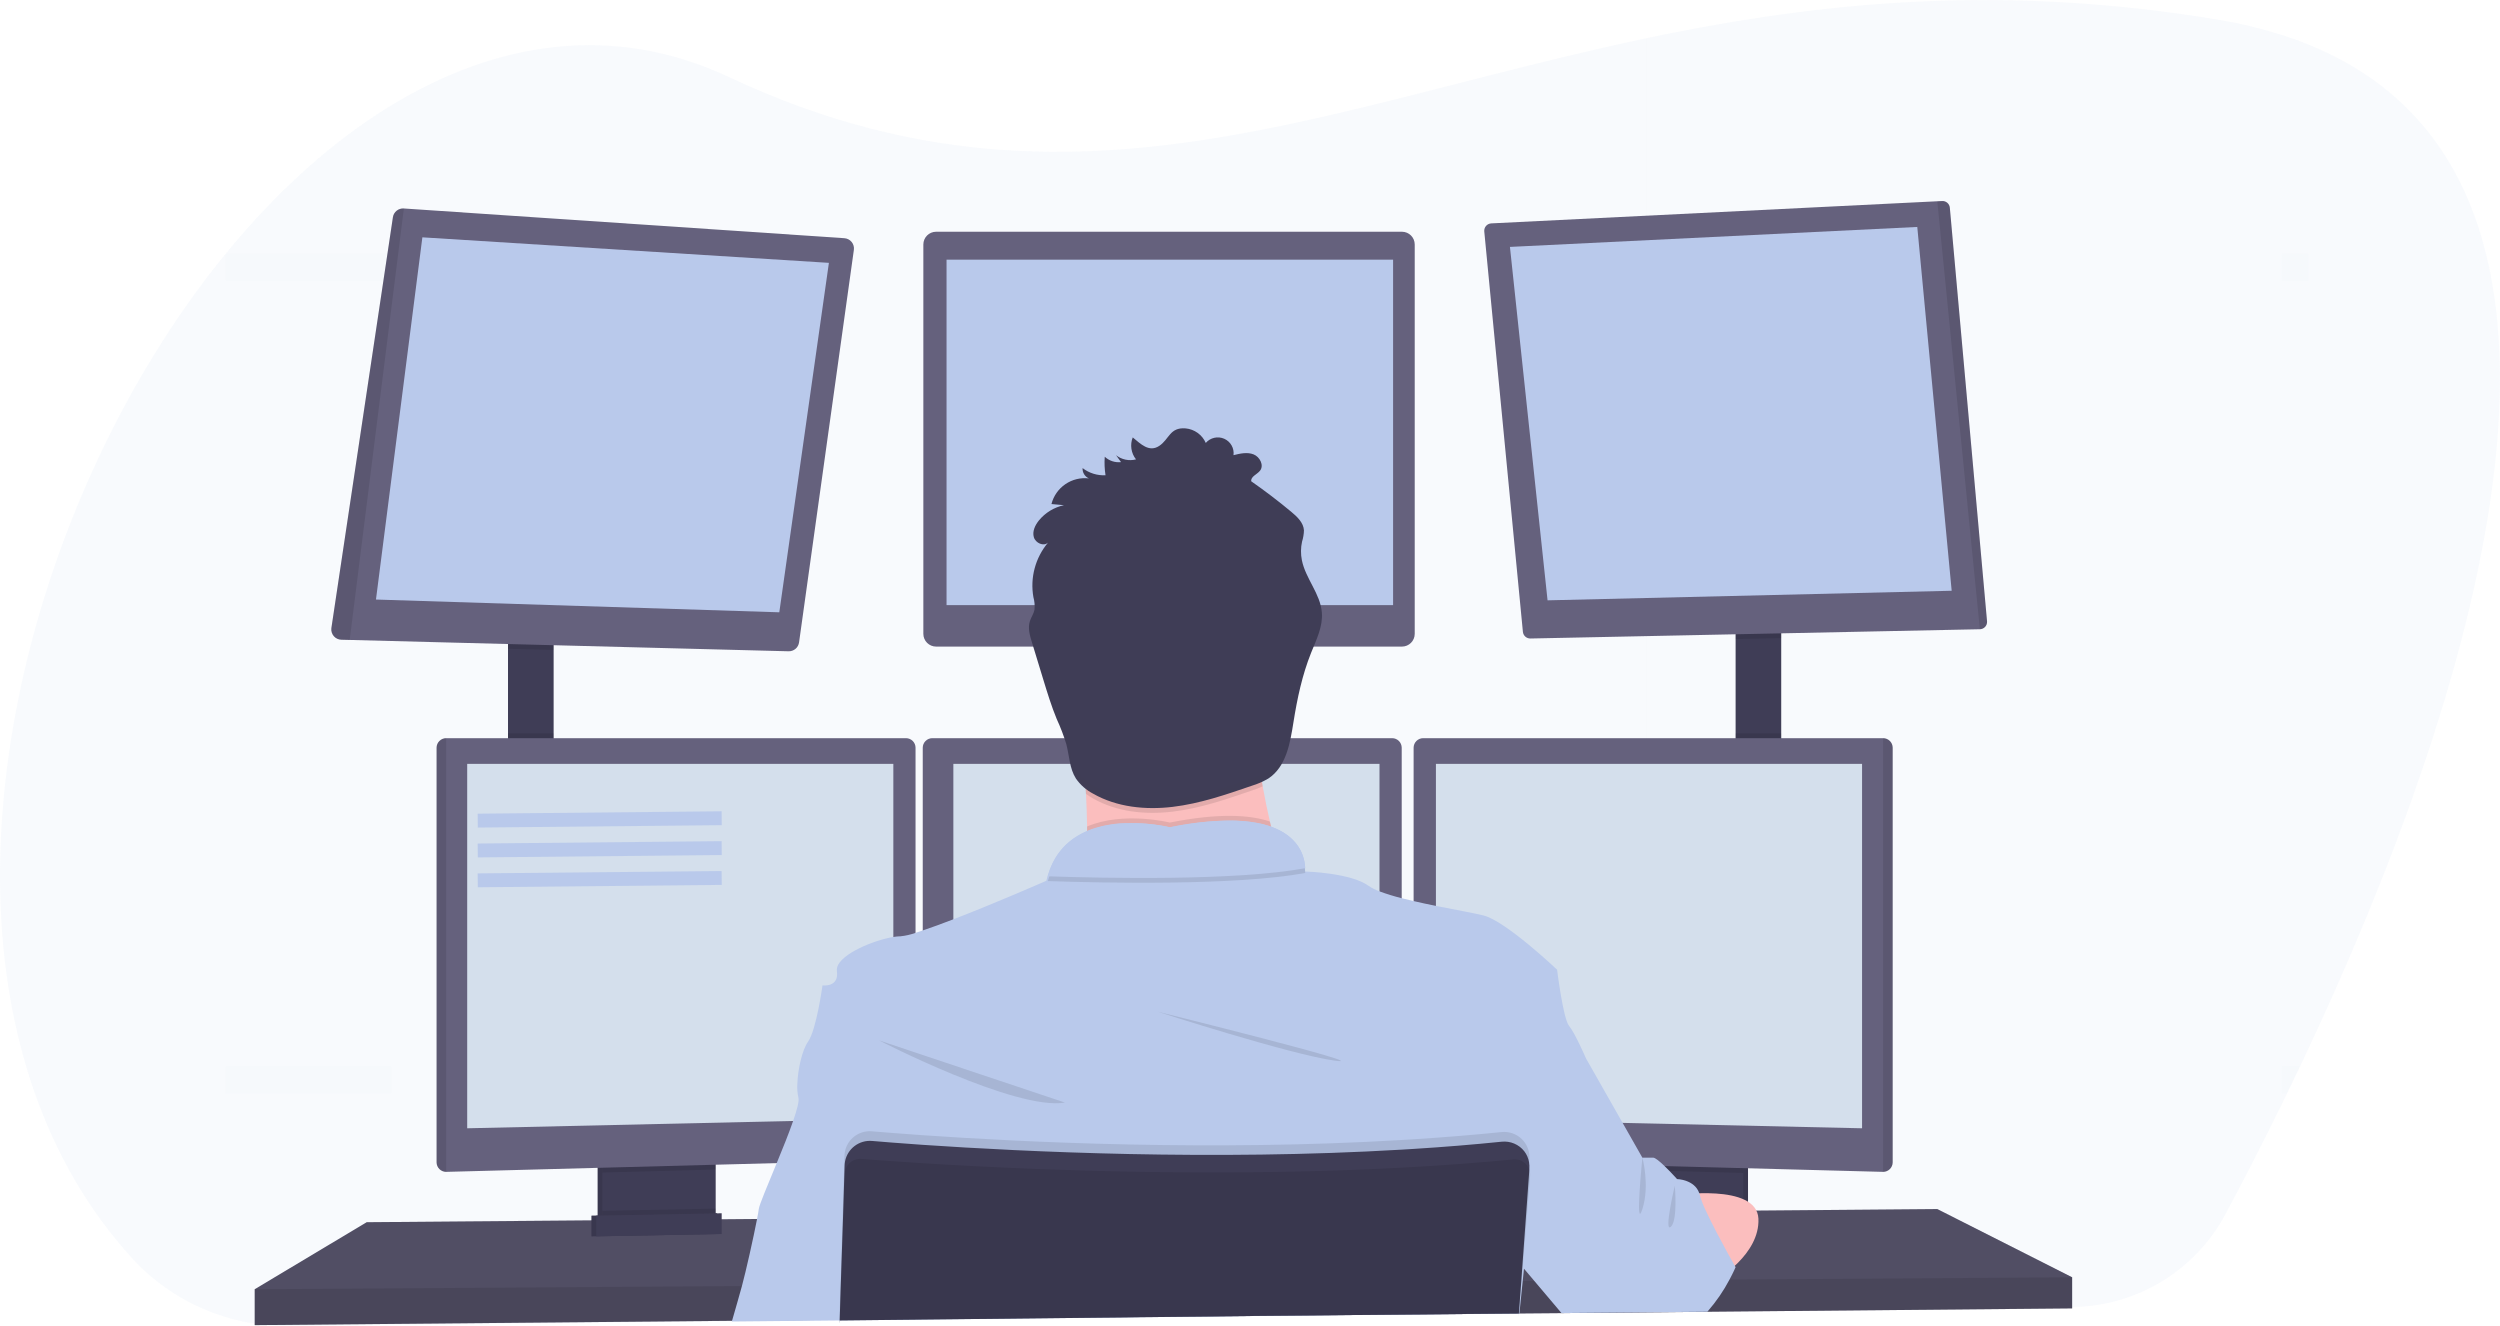 <svg width="360" height="191" viewBox="0 0 360 191" fill="none" xmlns="http://www.w3.org/2000/svg">
<g clip-path="url(#clip0)">
<path opacity="0.1" d="M332.398 151.033C331.997 151.894 331.597 152.745 331.198 153.583C330.576 154.886 329.962 156.164 329.356 157.416C329.086 157.971 328.816 158.515 328.554 159.06C325.58 165.116 322.804 170.472 320.447 174.876C318.307 178.867 315.13 182.211 311.249 184.558C307.368 186.905 302.925 188.168 298.387 188.215L245.959 188.783H245.406L240.911 188.832L237.067 188.873L225.278 189H224.801L218.799 189.066H218.616L181.625 189.466L148.605 189.81L144.765 189.852L120.91 190.11H120.883L105.412 190.276H105.246L56.327 190.803L41.693 190.962C38.57 190.997 35.46 190.553 32.473 189.645C27.274 188.079 22.602 185.13 18.959 181.115C12.674 174.211 8.093 166.156 5.016 157.416C4.571 156.154 4.156 154.877 3.772 153.583C-6.88 117.687 6.105 71.375 29.476 40.383C30.455 39.087 31.451 37.824 32.462 36.592L32.487 36.564C39.674 27.769 47.733 20.421 56.317 15.195C71.528 5.921 88.382 3.308 104.959 11.094C118.985 17.684 132.08 20.782 144.775 21.623C146.058 21.706 147.34 21.768 148.616 21.806C177.735 22.719 205.026 12.259 237.074 5.507C238.35 5.238 239.629 4.973 240.918 4.721C263.78 0.186 289.142 -2.206 319.302 2.822C322.436 3.333 325.528 4.07 328.554 5.028C329.883 5.455 331.165 5.915 332.398 6.407C346.794 12.245 354.645 23.033 357.981 36.551C358.297 37.805 358.57 39.082 358.8 40.38C364.715 72.895 347.392 119.017 332.398 151.033Z" fill="#B9C9EB"/>
<g opacity="0.1">
<path opacity="0.1" d="M56.317 15.196V190.841L41.683 191C38.56 191.035 35.45 190.591 32.463 189.683V36.565H32.487C39.674 27.759 47.733 20.411 56.317 15.196Z" fill="#B9C9EB"/>
<path opacity="0.1" d="M358.818 40.384H29.476C30.455 39.088 31.451 37.824 32.463 36.593V36.565H357.998C358.314 37.813 358.587 39.086 358.818 40.384Z" fill="#B9C9EB"/>
<path opacity="0.1" d="M332.398 6.411V153.58H331.198C330.576 154.883 329.962 156.161 329.356 157.413C329.086 157.968 328.816 158.512 328.554 159.057V5.018C329.884 5.446 331.165 5.91 332.398 6.411Z" fill="#B9C9EB"/>
<path opacity="0.1" d="M240.918 4.712V188.846L237.074 188.887V5.497C238.35 5.228 239.629 4.963 240.918 4.712Z" fill="#B9C9EB"/>
<path opacity="0.1" d="M148.616 21.796V189.845L144.775 189.887V21.614C146.058 21.696 147.34 21.745 148.616 21.796Z" fill="#B9C9EB"/>
<path opacity="0.1" d="M331.199 153.584C330.576 154.887 329.962 156.164 329.356 157.416H5.016C4.572 156.155 4.157 154.877 3.772 153.584H331.199Z" fill="#B9C9EB"/>
</g>
<path d="M79.722 91.621H73.153V111.494H79.722V91.621Z" fill="#3F3D56"/>
<path d="M256.496 90.587H249.928V111.611H256.496V90.587Z" fill="#3F3D56"/>
<path d="M298.387 183.928V188.408L245.866 188.891L245.306 188.901L225.344 189.084L224.867 189.091L218.8 189.142H218.62L181.635 189.484L120.924 190.045H120.872L105.436 190.19L105.27 190.194L36.68 190.821V185.651L52.808 176L85.167 175.732L85.858 175.728L86.087 175.725L86.778 175.714L102.314 175.587L103.009 175.583L103.231 175.58L103.922 175.577L108.904 175.535L109.035 175.532L121.325 175.428H121.426L217.327 174.622L219.674 174.605H219.909L221.7 174.587L234.716 174.48L235.408 174.47L236.047 174.463H236.379L240.428 174.432L241.23 174.422L242.305 174.415L245.676 174.384L251.024 174.339L251.715 174.332L252.918 174.325H253.143L278.971 174.105L298.387 183.928Z" fill="#65617D"/>
<path opacity="0.2" d="M298.387 183.928V188.408L245.866 188.891L245.306 188.901L225.344 189.084L224.867 189.091L218.8 189.142H218.62L181.635 189.484L120.924 190.045H120.872L105.436 190.19L105.27 190.194L36.68 190.821V185.651L52.808 176L85.167 175.732L85.858 175.728L86.087 175.725L86.778 175.714L102.314 175.587L103.009 175.583L103.231 175.58L103.922 175.577L108.904 175.535L109.035 175.532L121.325 175.428H121.426L217.327 174.622L219.674 174.605H219.909L221.7 174.587L234.716 174.48L235.408 174.47L236.047 174.463H236.379L240.428 174.432L241.23 174.422L242.305 174.415L245.676 174.384L251.024 174.339L251.715 174.332L252.918 174.325H253.143L278.971 174.105L298.387 183.928Z" fill="black"/>
<path d="M102.366 166.698V175.139C102.366 175.539 102.253 175.93 102.039 176.268C101.824 176.606 101.518 176.877 101.156 177.048C100.887 177.179 100.592 177.249 100.292 177.255L88.227 177.51C87.904 177.518 87.585 177.45 87.293 177.314C86.924 177.145 86.612 176.875 86.393 176.534C86.174 176.194 86.058 175.798 86.059 175.394V166.698H102.366Z" fill="#3F3D56"/>
<path opacity="0.1" d="M102.366 166.698V175.139C102.366 175.539 102.253 175.93 102.039 176.268C101.824 176.606 101.518 176.877 101.156 177.048C100.887 177.179 100.592 177.249 100.292 177.255L88.227 177.51C87.904 177.518 87.585 177.45 87.293 177.314C86.924 177.145 86.612 176.875 86.393 176.534C86.174 176.194 86.058 175.798 86.059 175.394V166.698H102.366Z" fill="black"/>
<path d="M103.058 166.698V175.139C103.058 175.539 102.944 175.93 102.73 176.268C102.516 176.606 102.21 176.877 101.848 177.048C101.578 177.179 101.283 177.249 100.983 177.255L88.918 177.51C88.596 177.518 88.276 177.45 87.984 177.314C87.616 177.145 87.304 176.875 87.085 176.534C86.866 176.194 86.75 175.798 86.75 175.394V166.698H103.058Z" fill="#3F3D56"/>
<path d="M251.715 166.698H235.408V177.555H251.715V166.698Z" fill="#3F3D56"/>
<path opacity="0.1" d="M251.715 166.698H235.408V177.555H251.715V166.698Z" fill="black"/>
<path d="M251.024 166.698H234.716V177.555H251.024V166.698Z" fill="#3F3D56"/>
<path opacity="0.1" d="M79.722 91.617V93.592L73.153 93.423V91.617H79.722Z" fill="black"/>
<path d="M122.957 35.983L115.064 92.507C115.014 92.868 114.833 93.198 114.554 93.434C114.275 93.669 113.919 93.795 113.554 93.785L50.357 92.152L49.157 92.121C48.948 92.116 48.743 92.067 48.554 91.978C48.365 91.888 48.198 91.76 48.062 91.602C47.926 91.443 47.826 91.258 47.767 91.058C47.708 90.859 47.691 90.649 47.719 90.442L56.58 31.271C56.637 30.904 56.83 30.573 57.12 30.341C57.411 30.109 57.778 29.995 58.149 30.02L121.574 34.3C121.779 34.312 121.979 34.366 122.161 34.459C122.344 34.552 122.505 34.681 122.635 34.839C122.765 34.997 122.861 35.181 122.916 35.377C122.972 35.574 122.986 35.78 122.957 35.983Z" fill="#65617D"/>
<path d="M60.822 34.176L54.139 86.334L112.219 88.171L119.362 37.85L60.822 34.176Z" fill="#B9C9EB"/>
<path d="M201.877 33.37H134.805C133.787 33.37 132.962 34.192 132.962 35.207V91.273C132.962 92.287 133.787 93.11 134.805 93.11H201.877C202.895 93.11 203.72 92.287 203.72 91.273V35.207C203.72 34.192 202.895 33.37 201.877 33.37Z" fill="#65617D"/>
<path d="M200.605 37.392H136.302V87.137H200.605V37.392Z" fill="#B9C9EB"/>
<path opacity="0.1" d="M256.496 90.583V91.89L249.928 92.024V90.583H256.496Z" fill="black"/>
<path d="M286.135 89.481C286.144 89.623 286.124 89.766 286.077 89.902C286.029 90.037 285.955 90.161 285.858 90.266C285.761 90.372 285.644 90.457 285.513 90.516C285.382 90.575 285.241 90.608 285.097 90.611L220.38 91.945C220.111 91.95 219.85 91.854 219.649 91.676C219.448 91.498 219.323 91.25 219.297 90.983L213.735 33.329C213.721 33.186 213.737 33.041 213.781 32.904C213.824 32.767 213.896 32.641 213.99 32.532C214.084 32.424 214.2 32.335 214.33 32.273C214.459 32.21 214.6 32.174 214.744 32.167L278.971 28.982L279.663 28.948C279.938 28.933 280.207 29.026 280.415 29.206C280.623 29.386 280.752 29.64 280.776 29.913L286.135 89.481Z" fill="#65617D"/>
<path d="M217.431 35.555L276.088 32.681L281.042 85.069L222.848 86.448L217.431 35.555Z" fill="#B9C9EB"/>
<path opacity="0.1" d="M286.135 89.481C286.144 89.623 286.124 89.766 286.077 89.901C286.029 90.037 285.955 90.161 285.858 90.266C285.761 90.372 285.644 90.457 285.513 90.516C285.382 90.575 285.241 90.608 285.097 90.611L278.971 28.982L279.663 28.948C279.938 28.933 280.207 29.026 280.415 29.206C280.623 29.386 280.752 29.64 280.776 29.913L286.135 89.481Z" fill="black"/>
<path opacity="0.1" d="M58.16 30.016L50.357 92.152L49.157 92.121C48.948 92.116 48.743 92.067 48.554 91.978C48.365 91.888 48.198 91.76 48.062 91.602C47.926 91.443 47.826 91.258 47.767 91.058C47.708 90.859 47.691 90.649 47.719 90.442L56.58 31.271C56.636 30.902 56.83 30.568 57.123 30.335C57.416 30.102 57.786 29.989 58.16 30.016Z" fill="black"/>
<path opacity="0.1" d="M79.722 105.607H73.153V111.494H79.722V105.607Z" fill="black"/>
<path opacity="0.1" d="M103.058 166.695V168.408L86.75 168.842V166.695H103.058Z" fill="black"/>
<path d="M131.838 107.658V165.63C131.834 165.983 131.694 166.322 131.446 166.576C131.198 166.829 130.862 166.978 130.507 166.991L64.251 168.749H64.234C63.873 168.744 63.528 168.599 63.273 168.345C63.018 168.091 62.873 167.747 62.868 167.387V107.658C62.873 107.298 63.018 106.955 63.273 106.7C63.528 106.446 63.873 106.301 64.234 106.296H130.473C130.834 106.301 131.178 106.446 131.434 106.7C131.689 106.955 131.834 107.298 131.838 107.658Z" fill="#65617D"/>
<path opacity="0.1" d="M64.251 106.296V168.749H64.234C63.873 168.744 63.528 168.599 63.273 168.345C63.018 168.091 62.873 167.747 62.868 167.387V107.658C62.873 107.298 63.018 106.955 63.273 106.7C63.528 106.446 63.873 106.301 64.234 106.296H64.251Z" fill="black"/>
<path d="M67.276 109.998H128.641V161.094L67.276 162.473V109.998Z" fill="#D4DFEC"/>
<path opacity="0.1" d="M256.496 105.607H249.928V111.611H256.496V105.607Z" fill="black"/>
<path opacity="0.1" d="M251.024 166.695V168.904L234.716 168.47V166.695H251.024Z" fill="black"/>
<path d="M272.544 107.658V167.387C272.54 167.75 272.392 168.096 272.133 168.351C271.875 168.606 271.525 168.749 271.162 168.749L204.891 166.991C204.537 166.978 204.201 166.829 203.953 166.576C203.705 166.322 203.565 165.983 203.56 165.63V107.658C203.565 107.298 203.71 106.955 203.965 106.7C204.221 106.446 204.565 106.301 204.926 106.296H271.165C271.528 106.297 271.877 106.441 272.135 106.695C272.393 106.95 272.54 107.296 272.544 107.658Z" fill="#65617D"/>
<path opacity="0.1" d="M272.544 107.658V167.387C272.54 167.75 272.392 168.096 272.133 168.351C271.875 168.606 271.525 168.749 271.162 168.749V106.296C271.525 106.296 271.875 106.439 272.133 106.694C272.392 106.949 272.54 107.295 272.544 107.658Z" fill="black"/>
<path d="M268.137 109.998H206.772V161.094L268.137 162.473V109.998Z" fill="#D4DFEC"/>
<path d="M201.846 107.658V165.63C201.842 165.983 201.701 166.322 201.453 166.576C201.206 166.829 200.869 166.978 200.515 166.991L134.258 168.749C133.895 168.749 133.546 168.606 133.287 168.351C133.028 168.096 132.88 167.75 132.876 167.387V107.658C132.88 107.298 133.025 106.955 133.281 106.7C133.536 106.446 133.88 106.301 134.241 106.296H200.48C200.841 106.301 201.186 106.446 201.441 106.7C201.696 106.955 201.841 107.298 201.846 107.658Z" fill="#65617D"/>
<path d="M137.283 109.998H198.648V161.094L137.283 162.473V109.998Z" fill="#D4DFEC"/>
<path opacity="0.1" d="M298.387 183.928V188.408L245.866 188.891L245.306 188.901L225.344 189.084L224.867 189.091L218.8 189.142H218.62L181.635 189.484L120.924 190.045H120.872L105.436 190.19L105.27 190.194L36.68 190.821V185.651L106.691 185.192H106.857L121.028 185.096H121.094L218.959 184.451H219.059L219.118 184.448H219.28L220.936 184.438H221.441L247.193 184.265L248.714 184.258L249.053 184.255L298.387 183.928Z" fill="black"/>
<path d="M168.453 111.494C178.254 111.494 186.199 103.573 186.199 93.803C186.199 84.032 178.254 76.111 168.453 76.111C158.653 76.111 150.708 84.032 150.708 93.803C150.708 103.573 158.653 111.494 168.453 111.494Z" fill="#FBBEBE"/>
<path d="M186.202 129.992C186.202 129.992 151.803 134.128 155.088 129.992C156.277 128.496 156.605 124.064 156.54 119.014C156.519 117.481 156.464 115.892 156.384 114.31C156.004 106.727 155.088 99.317 155.088 99.317C155.088 99.317 185.165 85.186 181.708 96.388C180.325 100.913 180.778 107.268 181.829 113.234C182.137 114.975 182.493 116.681 182.866 118.301C183.777 122.252 184.891 126.154 186.202 129.992Z" fill="#FBBEBE"/>
<path opacity="0.1" d="M186.202 129.992C186.202 129.992 151.803 134.128 155.088 129.992C156.277 128.496 156.605 124.064 156.54 119.014C161.784 116.781 168.457 118.446 168.457 118.446C175.481 117.05 179.986 117.322 182.866 118.301C183.777 122.252 184.891 126.154 186.202 129.992Z" fill="black"/>
<path d="M120.91 190.435V190.145L181.625 189.487L218.616 189.142H218.72L218.682 189.652L218.734 189.142H218.8V189.084L219.273 184.448L219.453 182.694L219.508 182.146L219.557 181.687L221.693 174.584L223.83 167.491L225.627 161.518L228.372 152.391C228.372 152.391 226.817 148.772 225.952 147.738C225.088 146.704 224.224 139.639 224.224 139.639C224.224 139.639 216.846 132.632 213.621 131.825C212.269 131.481 209.6 131.022 206.765 130.447C205.704 130.233 204.615 130.006 203.567 129.757C202.976 129.623 202.395 129.482 201.839 129.34C200.755 129.071 199.688 128.742 198.641 128.355C198.092 128.156 197.57 127.891 197.085 127.565C194.544 125.708 188.176 125.497 187.931 125.497C187.93 125.489 187.93 125.481 187.931 125.473V125.442C187.94 125.298 187.94 125.153 187.931 125.008C187.931 124.87 187.931 124.708 187.9 124.526C187.9 124.47 187.9 124.412 187.875 124.353C187.858 124.229 187.837 124.098 187.806 123.96C187.796 123.899 187.782 123.838 187.765 123.778C187.665 123.362 187.52 122.959 187.333 122.575C187.308 122.52 187.277 122.461 187.25 122.406C187.08 122.087 186.884 121.784 186.662 121.499C186.617 121.441 186.569 121.379 186.517 121.32C186.234 120.987 185.919 120.683 185.576 120.41C185.483 120.338 185.386 120.262 185.286 120.193C185.23 120.148 185.171 120.106 185.11 120.069L184.802 119.869L184.515 119.704C184.263 119.566 183.996 119.431 183.706 119.304C183.616 119.263 183.519 119.225 183.423 119.187C183.326 119.149 183.174 119.09 183.046 119.042H183.025L182.766 118.939C182.569 118.873 182.368 118.815 182.157 118.756L181.836 118.673L181.49 118.594L181.144 118.522C180.799 118.453 180.429 118.391 180.041 118.342L179.647 118.294L179.243 118.253L178.825 118.218L178.23 118.184L177.539 118.16C174.489 118.159 171.448 118.482 168.467 119.121C166.396 118.662 164.275 118.467 162.154 118.542H161.853L161.508 118.563H161.286L160.84 118.604C160.692 118.604 160.54 118.635 160.391 118.656C160.242 118.677 160.087 118.694 159.938 118.718L159.71 118.756C159.485 118.794 159.257 118.835 159.019 118.883C158.942 118.897 158.866 118.914 158.79 118.935C158.49 119.001 158.189 119.08 157.892 119.17C157.743 119.211 157.594 119.259 157.446 119.311C157.369 119.332 157.297 119.359 157.224 119.387L157.003 119.466L156.785 119.552L156.526 119.655C156.395 119.711 156.267 119.769 156.139 119.831C156.066 119.862 155.994 119.897 155.924 119.935C155.855 119.973 155.783 120.004 155.717 120.042C154.935 120.444 154.213 120.952 153.57 121.551L153.394 121.72L153.221 121.896C153.162 121.954 153.107 122.016 153.052 122.078C152.826 122.324 152.616 122.583 152.422 122.854C152.367 122.926 152.315 122.999 152.263 123.075C152.044 123.397 151.845 123.733 151.669 124.081C151.624 124.164 151.582 124.25 151.541 124.333C151.259 124.915 151.027 125.52 150.849 126.142C150.785 126.372 150.726 126.602 150.673 126.831C150.673 126.831 143.354 130.05 137.283 132.38C135.669 133.001 134.148 133.562 132.876 133.986C132.506 134.111 132.16 134.224 131.838 134.331C131.141 134.582 130.415 134.749 129.678 134.827C129.33 134.833 128.983 134.865 128.641 134.924C125.851 135.375 121.069 137.337 120.547 139.305C120.505 139.462 120.493 139.625 120.513 139.787C120.513 139.787 120.513 139.811 120.513 139.825C120.859 142.238 118.439 141.893 118.439 141.893C118.439 141.893 117.574 148.269 116.364 149.992C115.49 151.233 114.891 154.001 114.815 156.089C114.772 156.74 114.823 157.394 114.968 158.03C114.968 158.047 114.968 158.064 114.968 158.078C115.106 158.54 114.774 159.801 114.21 161.418C113.599 163.193 112.707 165.399 111.849 167.48C110.556 170.624 109.339 173.478 109.263 174.105C109.232 174.384 109.142 174.884 109.018 175.528C108.513 178.155 107.393 183.156 106.84 185.179C106.428 186.688 105.83 188.756 105.419 190.176C105.419 190.218 105.395 190.259 105.384 190.297L120.883 190.145V190.435H120.931H120.91Z" fill="#B9C9EB"/>
<path opacity="0.1" d="M126.566 149.81C126.566 149.81 146.272 159.977 153.359 158.771L126.566 149.81Z" fill="black"/>
<path opacity="0.1" d="M166.669 145.674C166.669 145.674 185.856 151.878 192.252 152.739C198.648 153.601 166.669 145.674 166.669 145.674Z" fill="black"/>
<path opacity="0.1" d="M187.951 125.711C177.926 127.552 159.05 127.155 150.891 126.876C153.881 116.192 168.464 119.824 168.464 119.824C186.513 116.233 187.896 123.685 187.951 125.711Z" fill="black"/>
<path d="M187.951 125.022C177.926 126.862 159.05 126.466 150.891 126.187C153.881 115.502 168.464 119.135 168.464 119.135C186.513 115.544 187.896 122.995 187.951 125.022Z" fill="#B9C9EB"/>
<path d="M241.171 172.126C241.171 172.126 252.98 170.317 253.212 175.487C253.444 180.657 247.19 184.269 247.19 184.269L241.171 172.126Z" fill="#FBBEBE"/>
<path opacity="0.1" d="M181.829 113.234C181.321 113.461 180.802 113.661 180.273 113.834C176.546 115.116 172.788 116.409 168.865 116.878C164.941 117.346 160.823 116.933 157.401 114.982C157.041 114.78 156.695 114.555 156.363 114.31C155.983 106.727 155.067 99.317 155.067 99.317C155.067 99.317 185.144 85.186 181.687 96.388C180.311 100.913 180.778 107.268 181.829 113.234Z" fill="black"/>
<path d="M163.585 66.15C163.092 66.28 162.575 66.294 162.076 66.189C161.576 66.084 161.108 65.864 160.709 65.547L161.428 66.543C161.004 66.592 160.575 66.548 160.17 66.414C159.765 66.28 159.395 66.06 159.084 65.768C159.019 66.66 159.056 67.556 159.195 68.439C158.005 68.496 156.834 68.13 155.89 67.405C155.871 67.716 155.949 68.025 156.112 68.291C156.275 68.556 156.516 68.766 156.803 68.891C155.607 68.748 154.401 69.044 153.409 69.724C152.416 70.403 151.706 71.419 151.409 72.582L153.214 72.747C151.796 73.049 150.523 73.824 149.605 74.943C149.052 75.632 148.63 76.514 148.872 77.355C149.114 78.196 150.282 78.734 150.918 78.134C150.014 79.211 149.356 80.472 148.992 81.829C148.627 83.186 148.565 84.606 148.81 85.989C148.974 86.579 149.028 87.193 148.969 87.802C148.855 88.371 148.495 88.864 148.315 89.418C147.97 90.425 148.298 91.517 148.606 92.52L150.227 97.835C150.815 99.755 151.399 101.678 152.166 103.536C152.71 104.71 153.172 105.921 153.549 107.158C153.985 108.826 154.002 110.653 154.932 112.111C155.57 113.028 156.422 113.777 157.414 114.293C160.834 116.243 164.965 116.657 168.878 116.188C172.792 115.719 176.546 114.427 180.27 113.145C181.097 112.896 181.891 112.549 182.634 112.111C185.21 110.429 185.784 106.989 186.264 103.96C186.8 100.582 187.516 97.211 188.785 94.034C189.538 92.141 190.513 90.222 190.347 88.195C190.136 85.503 188 83.322 187.471 80.674C187.294 79.79 187.302 78.878 187.495 77.996C187.659 77.471 187.751 76.926 187.768 76.377C187.709 75.267 186.797 74.412 185.939 73.699C184.079 72.15 182.16 70.686 180.18 69.308C180.08 68.618 181.02 68.322 181.445 67.777C182.047 67.009 181.424 65.789 180.512 65.43C179.599 65.072 178.576 65.306 177.625 65.544C177.687 65.059 177.59 64.567 177.349 64.141C177.108 63.715 176.735 63.378 176.287 63.18C175.838 62.982 175.337 62.934 174.859 63.042C174.381 63.151 173.95 63.411 173.632 63.783C173.379 63.206 172.976 62.707 172.464 62.338C171.952 61.969 171.35 61.745 170.721 61.687C168.429 61.508 168.384 63.255 166.918 64.217C165.452 65.179 164.242 63.91 163.115 62.987C162.908 63.509 162.843 64.076 162.925 64.631C163.008 65.187 163.235 65.711 163.585 66.15Z" fill="#3F3D56"/>
<path d="M249.928 182.466C249.928 182.466 249.62 183.197 249.053 184.255C248.195 185.883 247.151 187.406 245.942 188.794L245.848 188.894H245.288L225.327 189.077H224.85L224.791 189.008L220.919 184.427L219.46 182.701L219.401 182.628L219.277 182.483L219.208 182.401L219.118 182.294L216.279 178.937L217.317 174.629L219.083 167.37L219.128 167.194L219.474 165.816L219.719 164.782L220.542 161.411L223.363 149.813L228.376 152.398L233.662 161.704L236.5 166.701H238.056C238.35 166.701 239.024 167.267 239.702 167.918C239.944 168.149 240.186 168.394 240.393 168.607C241.008 169.242 241.496 169.786 241.496 169.786C241.496 169.786 244.016 169.841 244.694 171.82C244.729 171.915 244.758 172.013 244.78 172.113C245.005 172.89 245.298 173.647 245.655 174.374C246.101 175.342 246.661 176.442 247.228 177.541C248.282 179.557 249.354 181.477 249.748 182.173L249.796 182.259L249.928 182.466Z" fill="#B9C9EB"/>
<path opacity="0.1" d="M220.231 166.905L220.196 167.398V167.432L220.138 168.225L219.678 174.605L219.121 182.29L218.962 184.455L218.616 189.087V189.146L181.625 189.49L120.921 190.145V190.435H120.872V190.145V190.049L121.028 185.099L121.325 175.428L121.581 167.229L121.605 166.412C121.62 165.919 121.736 165.434 121.946 164.987C122.155 164.54 122.453 164.141 122.823 163.813C123.192 163.485 123.625 163.235 124.095 163.079C124.564 162.924 125.06 162.865 125.553 162.907C127.185 163.045 129.304 163.214 131.838 163.393L132.876 163.469C147.51 164.482 174.555 165.792 201.846 164.158C202.42 164.127 202.997 164.092 203.574 164.051C207.806 163.786 212.034 163.444 216.221 163.017C216.75 162.962 217.285 163.023 217.788 163.196C218.291 163.369 218.75 163.65 219.132 164.019C219.514 164.388 219.811 164.836 220.001 165.332C220.191 165.827 220.269 166.358 220.231 166.888V166.905Z" fill="black"/>
<path d="M120.91 190.435V190.145L181.625 189.487L218.616 189.142H218.72V189.084L219.066 184.451L219.214 182.384L219.781 174.591L220.227 168.421V168.27C220.248 167.985 220.235 167.7 220.189 167.418C220.191 167.407 220.191 167.395 220.189 167.384C220.094 166.802 219.857 166.253 219.498 165.785C219.117 165.298 218.619 164.916 218.049 164.675C217.479 164.434 216.857 164.341 216.241 164.406C212.055 164.833 207.827 165.175 203.595 165.44C203.018 165.481 202.44 165.516 201.866 165.547C174.576 167.163 147.53 165.854 132.896 164.858L131.859 164.782C129.325 164.603 127.206 164.437 125.574 164.296C124.676 164.22 123.783 164.479 123.065 165.022C122.347 165.565 121.857 166.354 121.688 167.236C121.653 167.422 121.633 167.611 121.626 167.801L121.391 175.439L121.069 185.113L120.917 190.062V190.159V190.449L120.91 190.435Z" fill="#3F3D56"/>
<path opacity="0.1" d="M220.335 169.321L219.909 174.605L219.277 182.48L219.118 184.451L218.772 188.867L218.751 189.087V189.146L218.699 189.656L218.737 189.146H218.637L181.646 189.49L120.921 190.145V190.049L121.09 185.099L121.436 175.428L121.657 169C121.668 168.635 121.771 168.278 121.955 167.962C122.14 167.645 122.401 167.381 122.715 167.191C123.107 166.952 123.564 166.843 124.022 166.881C124.748 166.939 125.64 167.008 126.68 167.084C128.371 167.208 130.456 167.353 132.883 167.505C137.377 167.787 143.015 168.09 149.477 168.339C167.454 169.028 191.723 169.259 214.776 167.246C215.813 167.156 216.884 167.056 217.932 166.957C218.347 166.915 218.764 166.994 219.135 167.184C219.24 167.236 219.34 167.298 219.432 167.37C219.733 167.588 219.972 167.88 220.124 168.218C220.159 168.285 220.188 168.356 220.21 168.428C220.314 168.714 220.356 169.018 220.335 169.321Z" fill="black"/>
<path opacity="0.1" d="M103.058 174.039V175.139C103.058 175.539 102.944 175.93 102.73 176.268C102.516 176.606 102.21 176.877 101.848 177.048L87.984 177.314C87.616 177.145 87.304 176.875 87.085 176.534C86.866 176.194 86.75 175.798 86.75 175.394V174.36L103.058 174.039Z" fill="black"/>
<path d="M103.231 177.696L85.167 178.041V175.053L103.231 174.708V177.696Z" fill="#3F3D56"/>
<path opacity="0.1" d="M103.231 177.696L85.167 178.041V175.053L103.231 174.708V177.696Z" fill="black"/>
<path d="M103.922 177.696L85.858 178.041V175.053L103.922 174.708V177.696Z" fill="#3F3D56"/>
<g opacity="0.1">
<path opacity="0.1" d="M163.727 65.02C163.389 64.582 163.165 64.069 163.074 63.524C162.99 64.056 163.04 64.601 163.219 65.11C163.391 65.094 163.561 65.064 163.727 65.02Z" fill="black"/>
<path opacity="0.1" d="M159.337 67.309C159.272 66.886 159.229 66.46 159.209 66.033C159.209 66.457 159.209 66.885 159.209 67.312L159.337 67.309Z" fill="black"/>
<path opacity="0.1" d="M187.512 78.81C187.531 78.503 187.573 78.198 187.637 77.897C187.8 77.372 187.893 76.829 187.913 76.28C187.906 76.157 187.887 76.035 187.858 75.915C187.799 76.232 187.706 76.549 187.637 76.862C187.499 77.502 187.457 78.158 187.512 78.81Z" fill="black"/>
<path opacity="0.1" d="M180.322 68.16L180.698 68.432C181.016 68.203 181.313 67.947 181.587 67.667C181.717 67.488 181.798 67.277 181.821 67.057C181.844 66.837 181.808 66.615 181.718 66.412C181.684 66.491 181.64 66.565 181.587 66.633C181.162 67.178 180.221 67.478 180.322 68.16Z" fill="black"/>
<path opacity="0.1" d="M151.914 71.475C151.788 71.727 151.687 71.99 151.613 72.261C152.154 71.96 152.737 71.741 153.342 71.61L151.914 71.475Z" fill="black"/>
<path opacity="0.1" d="M156.682 67.726C156.454 67.601 156.237 67.459 156.032 67.302C156.023 67.438 156.033 67.575 156.063 67.708C156.269 67.699 156.476 67.704 156.682 67.726Z" fill="black"/>
<path opacity="0.1" d="M190.482 88.033C190.34 89.704 189.559 91.314 188.926 92.9C187.658 96.077 186.942 99.448 186.406 102.829C185.926 105.859 185.369 109.298 182.776 110.977C182.035 111.418 181.242 111.766 180.415 112.011C176.688 113.296 172.93 114.586 169.006 115.054C165.082 115.523 160.965 115.113 157.542 113.162C156.55 112.646 155.698 111.897 155.06 110.98C154.137 109.522 154.12 107.696 153.677 106.028C153.3 104.789 152.838 103.578 152.294 102.402C151.53 100.548 150.943 98.611 150.358 96.705C149.817 94.933 149.276 93.16 148.737 91.386C148.559 90.853 148.427 90.305 148.343 89.749C148.208 90.632 148.471 91.555 148.737 92.421C149.276 94.197 149.817 95.969 150.358 97.739C150.943 99.658 151.53 101.582 152.294 103.436C152.838 104.611 153.3 105.823 153.677 107.062C154.113 108.73 154.13 110.556 155.06 112.014C155.698 112.931 156.55 113.68 157.542 114.196C160.965 116.147 165.093 116.557 169.006 116.088C172.92 115.62 176.674 114.33 180.415 113.045C181.242 112.8 182.035 112.452 182.776 112.011C185.352 110.332 185.926 106.893 186.406 103.863C186.942 100.482 187.658 97.111 188.926 93.933C189.68 92.045 190.655 90.125 190.489 88.095C190.489 88.074 190.482 88.054 190.482 88.033Z" fill="black"/>
<path opacity="0.1" d="M149.104 86.699C149.104 86.699 149.104 86.675 149.104 86.661C149.167 86.053 149.112 85.439 148.945 84.852C148.876 84.474 148.83 84.091 148.81 83.707C148.77 84.436 148.815 85.167 148.945 85.886C149 86.155 149.062 86.427 149.104 86.699Z" fill="black"/>
<path opacity="0.1" d="M150.158 78.269C150.424 77.823 150.726 77.4 151.06 77.004C150.428 77.607 149.259 77.069 149.014 76.232C148.923 76.571 148.923 76.927 149.014 77.266C149.099 77.519 149.249 77.745 149.45 77.921C149.651 78.097 149.895 78.217 150.158 78.269Z" fill="black"/>
</g>
<path opacity="0.1" d="M236.504 166.698C236.504 166.698 237.6 170.662 236.504 174.108C235.408 177.555 236.504 166.698 236.504 166.698Z" fill="black"/>
<path opacity="0.1" d="M241.171 170.741C241.171 170.741 241.631 175.773 240.593 176.666C239.556 177.558 241.171 170.741 241.171 170.741Z" fill="black"/>
<path d="M68.794 118.17L103.922 117.825" stroke="#B9C9EB" stroke-width="2" stroke-miterlimit="10"/>
<path d="M68.794 122.468L103.922 122.127" stroke="#B9C9EB" stroke-width="2" stroke-miterlimit="10"/>
<path d="M68.794 126.769L103.922 126.425" stroke="#B9C9EB" stroke-width="2" stroke-miterlimit="10"/>
</g>
<defs>
<clipPath id="clip0">
<rect width="360" height="191" fill="white"/>
</clipPath>
</defs>
</svg>
